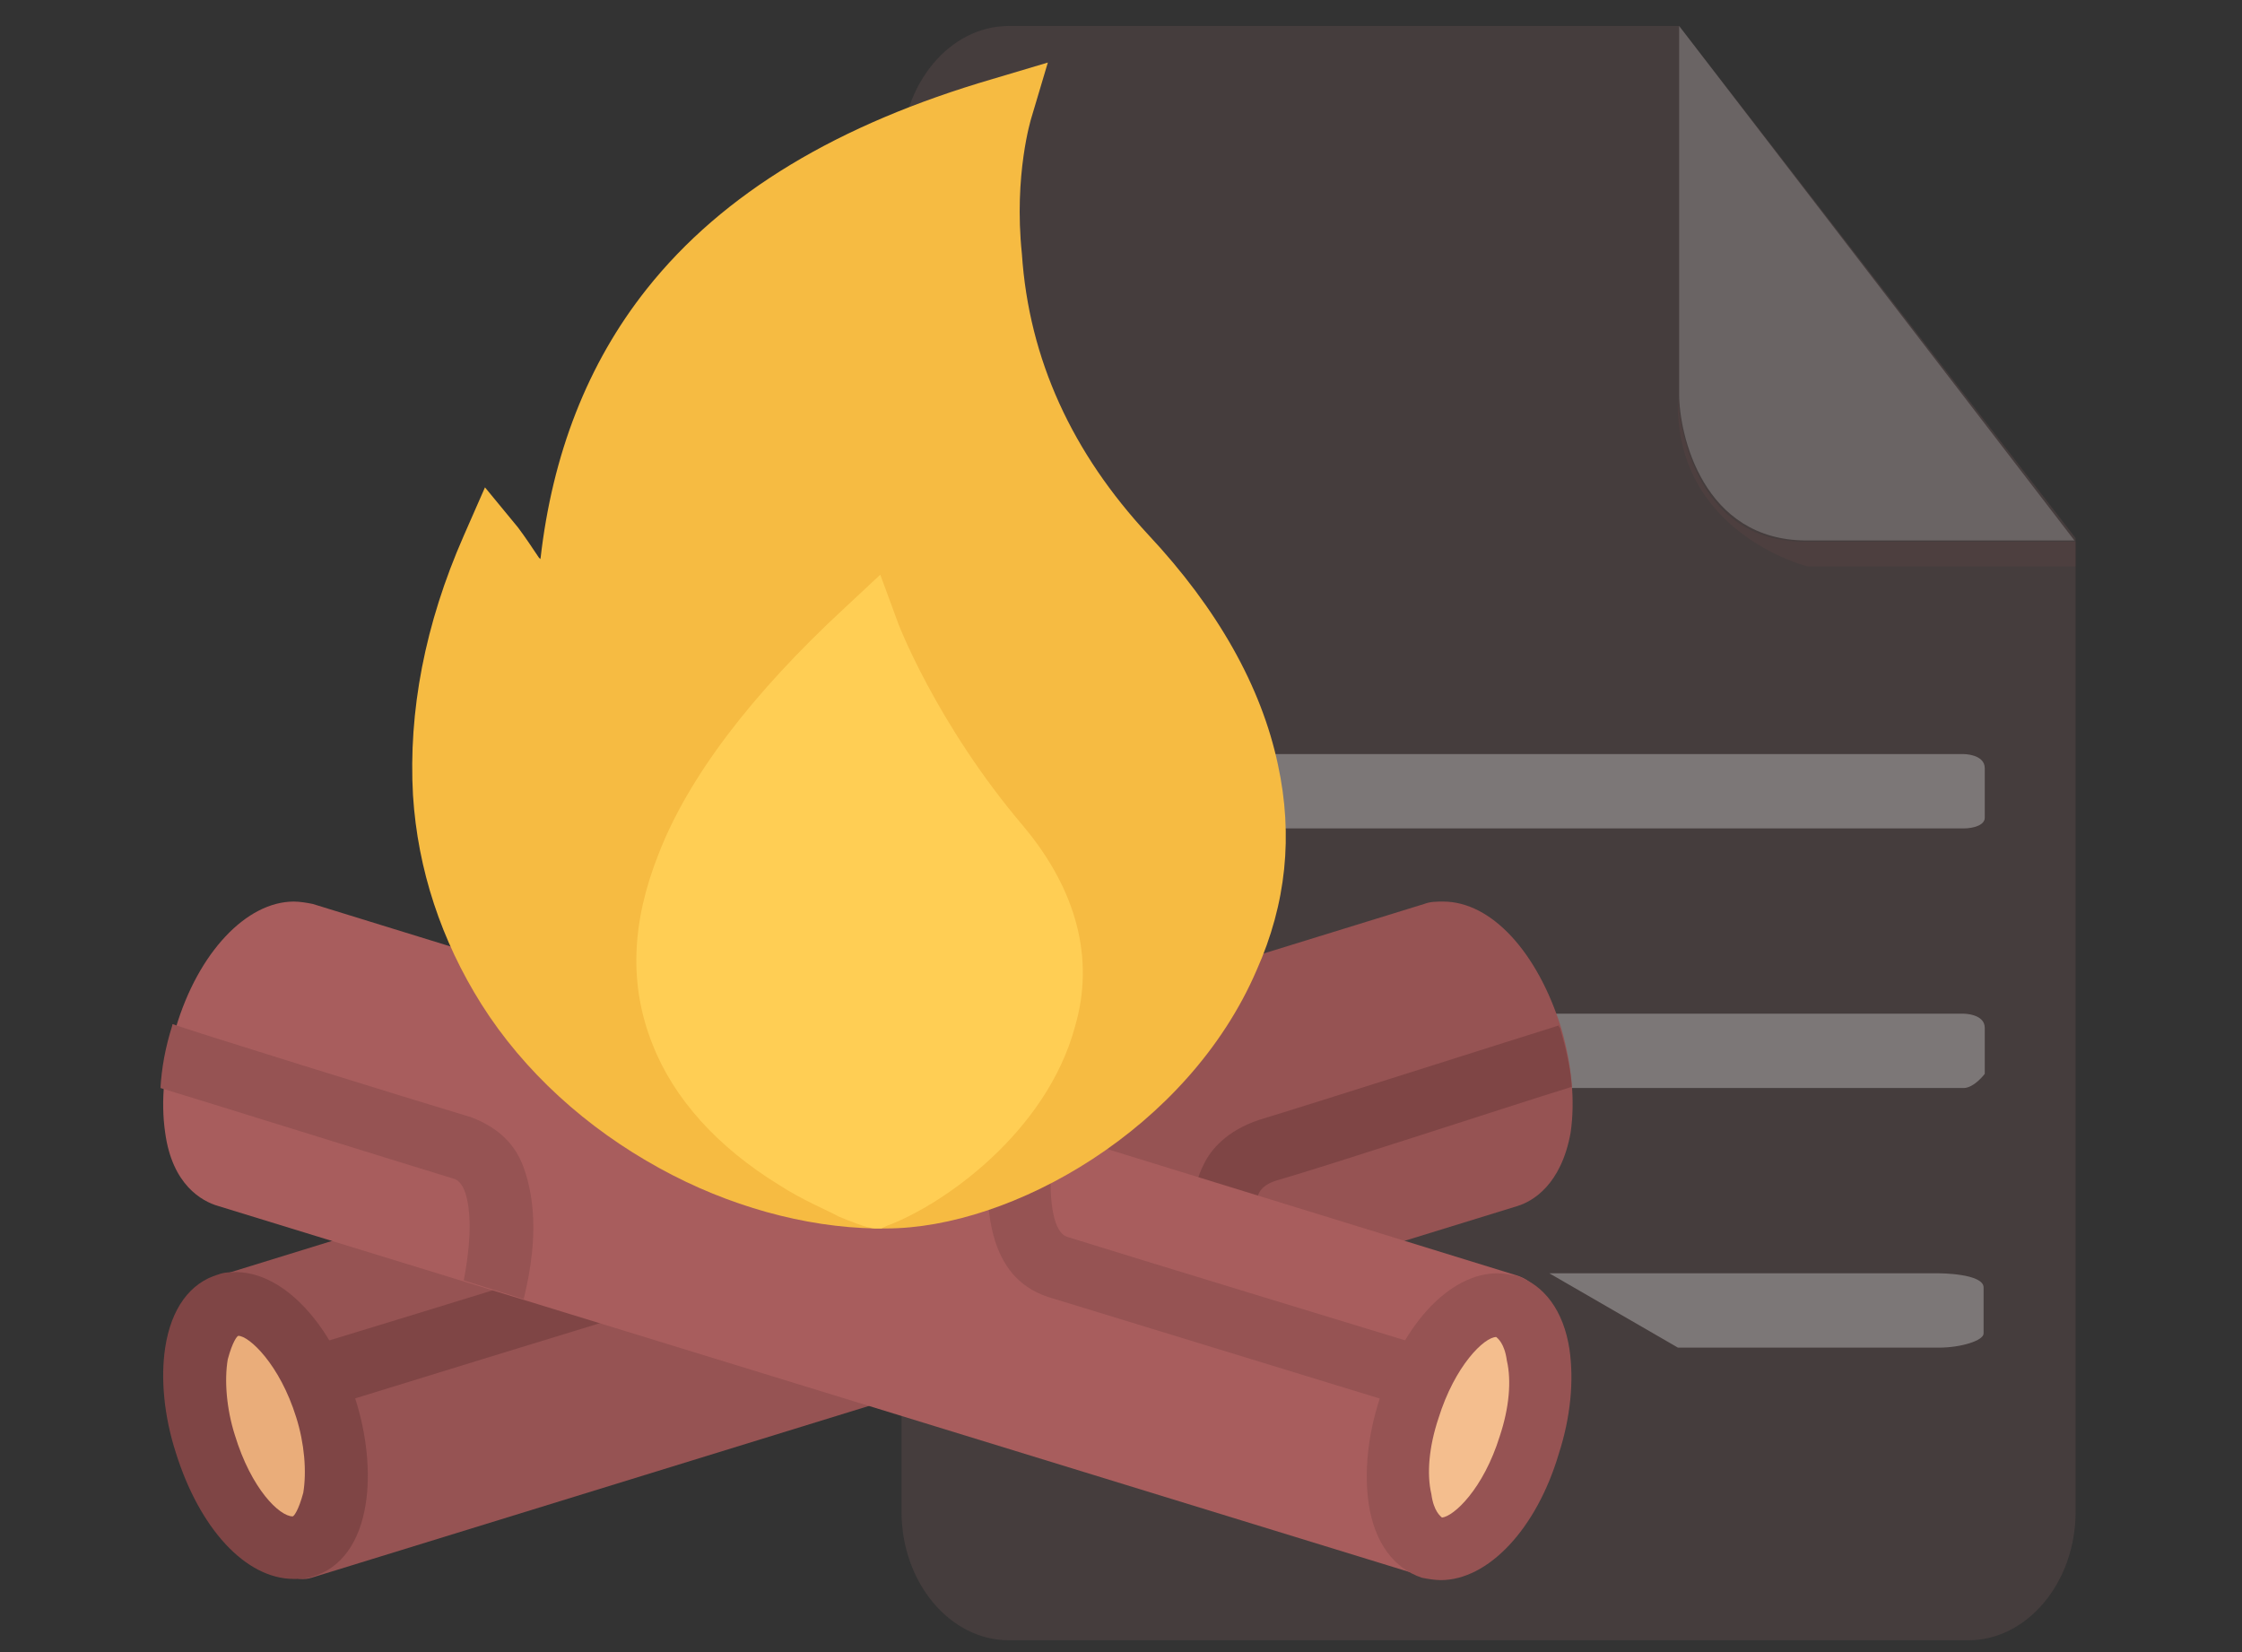 <?xml version="1.0" encoding="utf-8"?>
<!-- Generator: Adobe Illustrator 22.1.0, SVG Export Plug-In . SVG Version: 6.00 Build 0)  -->
<svg version="1.1" id="图层_1" xmlns="http://www.w3.org/2000/svg" xmlns:xlink="http://www.w3.org/1999/xlink" x="0px" y="0px"
	 viewBox="0 0 190 140" style="enable-background:new 0 0 190 140;" xml:space="preserve">
<rect x="0" y="0" width="190" height="140" fill="#333333" stroke="none"/>
<style type="text/css">
	.st0{opacity:0.2;fill:#8E6565;enable-background:new    ;}
	.st1{opacity:0.3;fill:#FFFFFF;enable-background:new    ;}
	.st2{opacity:0.1;fill:#965353;enable-background:new    ;}
	.st3{opacity:0.2;fill:#FFFFFF;enable-background:new    ;}
	.st4{fill:#965353;}
	.st5{fill:#EAAD7A;}
	.st6{fill:#7F4545;}
	.st7{fill:#A85D5D;}
	.st8{fill:#F4BE8E;}
	.st9{fill:#F6BB42;}
	.st10{fill:#FFCE54;}
</style>
<path class="st0" d="M85.5,2.2c-5,0-9.1,4.9-9.1,10.9v115c0,6,4.1,10.9,9.1,10.9h81.3c5,0,9.1-4.9,9.1-10.9V45.6L142.3,2.2H85.5z"/>
<path class="st1" d="M166.4,70.2c0.9,0,1.8-0.3,1.8-0.9v-4.2c0-1.2-1.8-1.2-1.8-1.2h-84l9.4,6.3H166.4z M166.4,92.2
	c0.9,0,1.8-1.2,1.8-1.2v-3.9c0-1.2-1.8-1.2-1.8-1.2h-51.2l9.4,6.3C124.6,92.2,166.4,92.2,166.4,92.2z M164.3,114.2
	c1.9,0,3.8-0.6,3.8-1.2v-3.9c0-1.2-3.8-1.2-3.8-1.2h-33l10.9,6.3C142.2,114.2,164.3,114.2,164.3,114.2z"/>
<path class="st2" d="M175.9,45.8V48h-22.7c0,0-11.4-2.8-11-14.3c0,0,0.4,12.2,10.7,12.2h23V45.8z"/>
<path class="st3" d="M142.3,2.2v31.2c0,3.4,2,12.4,10.8,12.4h22.7L142.3,2.2z"/>
<path class="st4" d="M133.1,96c-0.8,4.4-3.2,5.8-4.5,6.2L26.4,133.7c-0.6,0.2-1.4,0.1-2-0.2s-1.1-0.9-1.3-1.6l-6.3-20.5
	c-0.4-1.4,0.3-2.9,1.8-3.3l102.1-31.5c0.5-0.2,1.1-0.2,1.6-0.2c4.1,0,8,4.3,10,10.7C133.2,90.2,133.5,93.3,133.1,96L133.1,96z"/>
<path class="st5" d="M19.2,110.6c2.8-0.9,6.5,3,8.3,8.7c1.7,5.7,0.9,10.9-1.9,11.8s-6.5-3-8.3-8.7C15.6,116.8,16.5,111.5,19.2,110.6
	L19.2,110.6z"/>
<path class="st6" d="M30.1,118.5c1,3.1,1.3,6.3,0.9,8.9c-0.5,3.3-2.1,5.5-4.5,6.2c-0.5,0.2-1.1,0.2-1.6,0.2c-4.1,0-8-4.3-10-10.7
	c-1-3.1-1.3-6.3-0.9-8.9c0.5-3.3,2.1-5.5,4.5-6.2c0.5-0.2,1.1-0.2,1.6-0.2C24.1,107.9,28.1,112.2,30.1,118.5z M24.8,128.5
	c0.1,0,0.5-0.5,0.9-2c0.3-1.8,0.1-4.2-0.6-6.4c-1.4-4.5-4-6.9-4.9-6.9l0,0c-0.1,0-0.5,0.5-0.9,2c-0.3,1.8-0.1,4.2,0.6,6.4
	C21.3,126.2,23.7,128.5,24.8,128.5C24.7,128.5,24.7,128.5,24.8,128.5z M108.3,100c-1.4,0.4-1.7,1.1-1.8,1.7c-0.1,0.8,0,1.4,0.1,1.7
	l0,0l-5.1,1.6c-0.1-0.3-1-3.4,0.5-6.3c0.6-1.3,2-2.9,4.7-3.8c4.3-1.3,20.6-6.5,25.4-8c0,0.1,0,0.1,0.1,0.2c0.5,1.7,0.9,3.4,1,5
	C127.7,93.8,112.5,98.8,108.3,100z"/>
<path class="st6" d="M63.4,99.8l-5.1,1.6l0,0c0.1,0.2,0.2,1,0.1,1.7c-0.1,0.6-0.4,1.3-1.8,1.7c-10.2,3.1-20.5,6.3-30.7,9.4l1.6,5.1
	c0,0,25.6-7.9,30.7-9.4c2.8-0.9,4.1-2.5,4.7-3.8C64.4,103.3,63.5,100.1,63.4,99.8z"/>
<path class="st7" d="M130.3,111.4l-6.3,20.5c-0.4,1.4-1.9,2.3-3.3,1.7L18.5,102.2c-1.4-0.4-3.9-1.8-4.5-6.2
	c-0.4-2.7-0.1-5.8,0.9-8.9c1.9-6.4,6-10.7,10-10.7c0.5,0,1.1,0.1,1.6,0.2l102.1,31.5c0.6,0.2,1.3,0.6,1.6,1.3
	C130.4,110,130.5,110.8,130.3,111.4L130.3,111.4z"/>
<path class="st4" d="M44.4,99c0.5,1.4,0.8,3.1,0.8,5c0,3.1-0.8,5.9-0.8,6v0.1l-5.1-1.6c0.1-0.5,0.5-2.6,0.5-4.6c0-0.9-0.1-3.6-1.3-4
	c-4.6-1.4-21.9-6.8-24.9-7.7c0.1-1.7,0.4-3.4,1-5.3c0,0,0,0,0-0.1h0.1C15,87,35,93.2,40,94.7C41.5,95.3,43.5,96.4,44.4,99L44.4,99z
	 M90.4,104.8c5.1,1.6,30.7,9.4,30.7,9.4l-1.6,5.1l-30.7-9.4c-2.4-0.8-5-2.9-5.1-9.1c0-3.1,0.6-5.9,0.6-6.1c0-0.1,0-0.1,0-0.2
	l5.1,1.6C88.8,99.4,88.8,104.2,90.4,104.8z"/>
<path class="st8" d="M127.7,110.6c-2.8-0.9-6.5,3-8.3,8.7c-1.7,5.7-0.9,10.9,1.9,11.8s6.5-3,8.3-8.7
	C131.4,116.8,130.5,111.5,127.7,110.6L127.7,110.6z"/>
<path class="st4" d="M128.5,108.1c2.4,0.8,4,3,4.5,6.2c0.4,2.7,0.1,5.8-0.9,8.9c-1.9,6.4-6,10.7-10,10.7c-0.5,0-1.1-0.1-1.6-0.2
	c-2.4-0.8-4-3-4.5-6.2c-0.4-2.7-0.1-5.8,0.9-8.9c1.9-6.4,6-10.7,10-10.7C127.4,107.9,127.9,108,128.5,108.1z M127.1,121.7
	c0.8-2.4,1-4.7,0.6-6.4c-0.2-1.5-0.8-1.9-0.9-2l0,0c-1,0-3.5,2.4-4.9,6.9c-0.8,2.4-1,4.7-0.6,6.4c0.2,1.5,0.8,1.9,0.9,2l0,0
	C123.2,128.5,125.7,126.2,127.1,121.7z"/>
<path class="st9" d="M108.3,64.8c-1.4-6.6-5.1-13.2-11-19.5c-6.4-6.9-10.1-14.8-10.7-23.8C85.9,14.8,87.4,10,87.4,10l1.4-4.7
	l-4.7,1.4c-13,3.8-22.8,9.6-29.3,17.8c-5,6.3-8,14-9,22.9c0,0,0-0.1-0.1-0.1c-0.6-0.9-1.2-1.8-1.8-2.6l-2.8-3.4l-1.8,4.1
	c-3.3,7.5-4.7,14.9-4.3,22c0.4,6.3,2.4,12.3,5.8,17.7c3.6,5.7,8.9,10.5,15.1,13.9c5.8,3.2,12.3,5,18.3,5.1c0.3,0,0.5,0,0.9,0
	c10.6,0,25.6-8.4,31.4-21.9C109,76.6,109.6,70.8,108.3,64.8z"/>
<path class="st10" d="M86.8,70.1C79.3,61.3,76,52.6,76,52.5l-1.4-3.8l-3,2.8c-7.9,7.3-13.3,14.4-15.8,20.9
	c-2.3,5.8-2.5,11.1-0.5,16.1c1.8,4.6,5.5,8.7,10.7,11.9c2,1.3,4,2.1,5.1,2.7c2.4,1,2.9,1,3.1,1h0.5l0.4-0.2c4.9-1.8,13.6-8,16-16.9
	C92.8,81.2,91.2,75.4,86.8,70.1L86.8,70.1z"/>
</svg>
